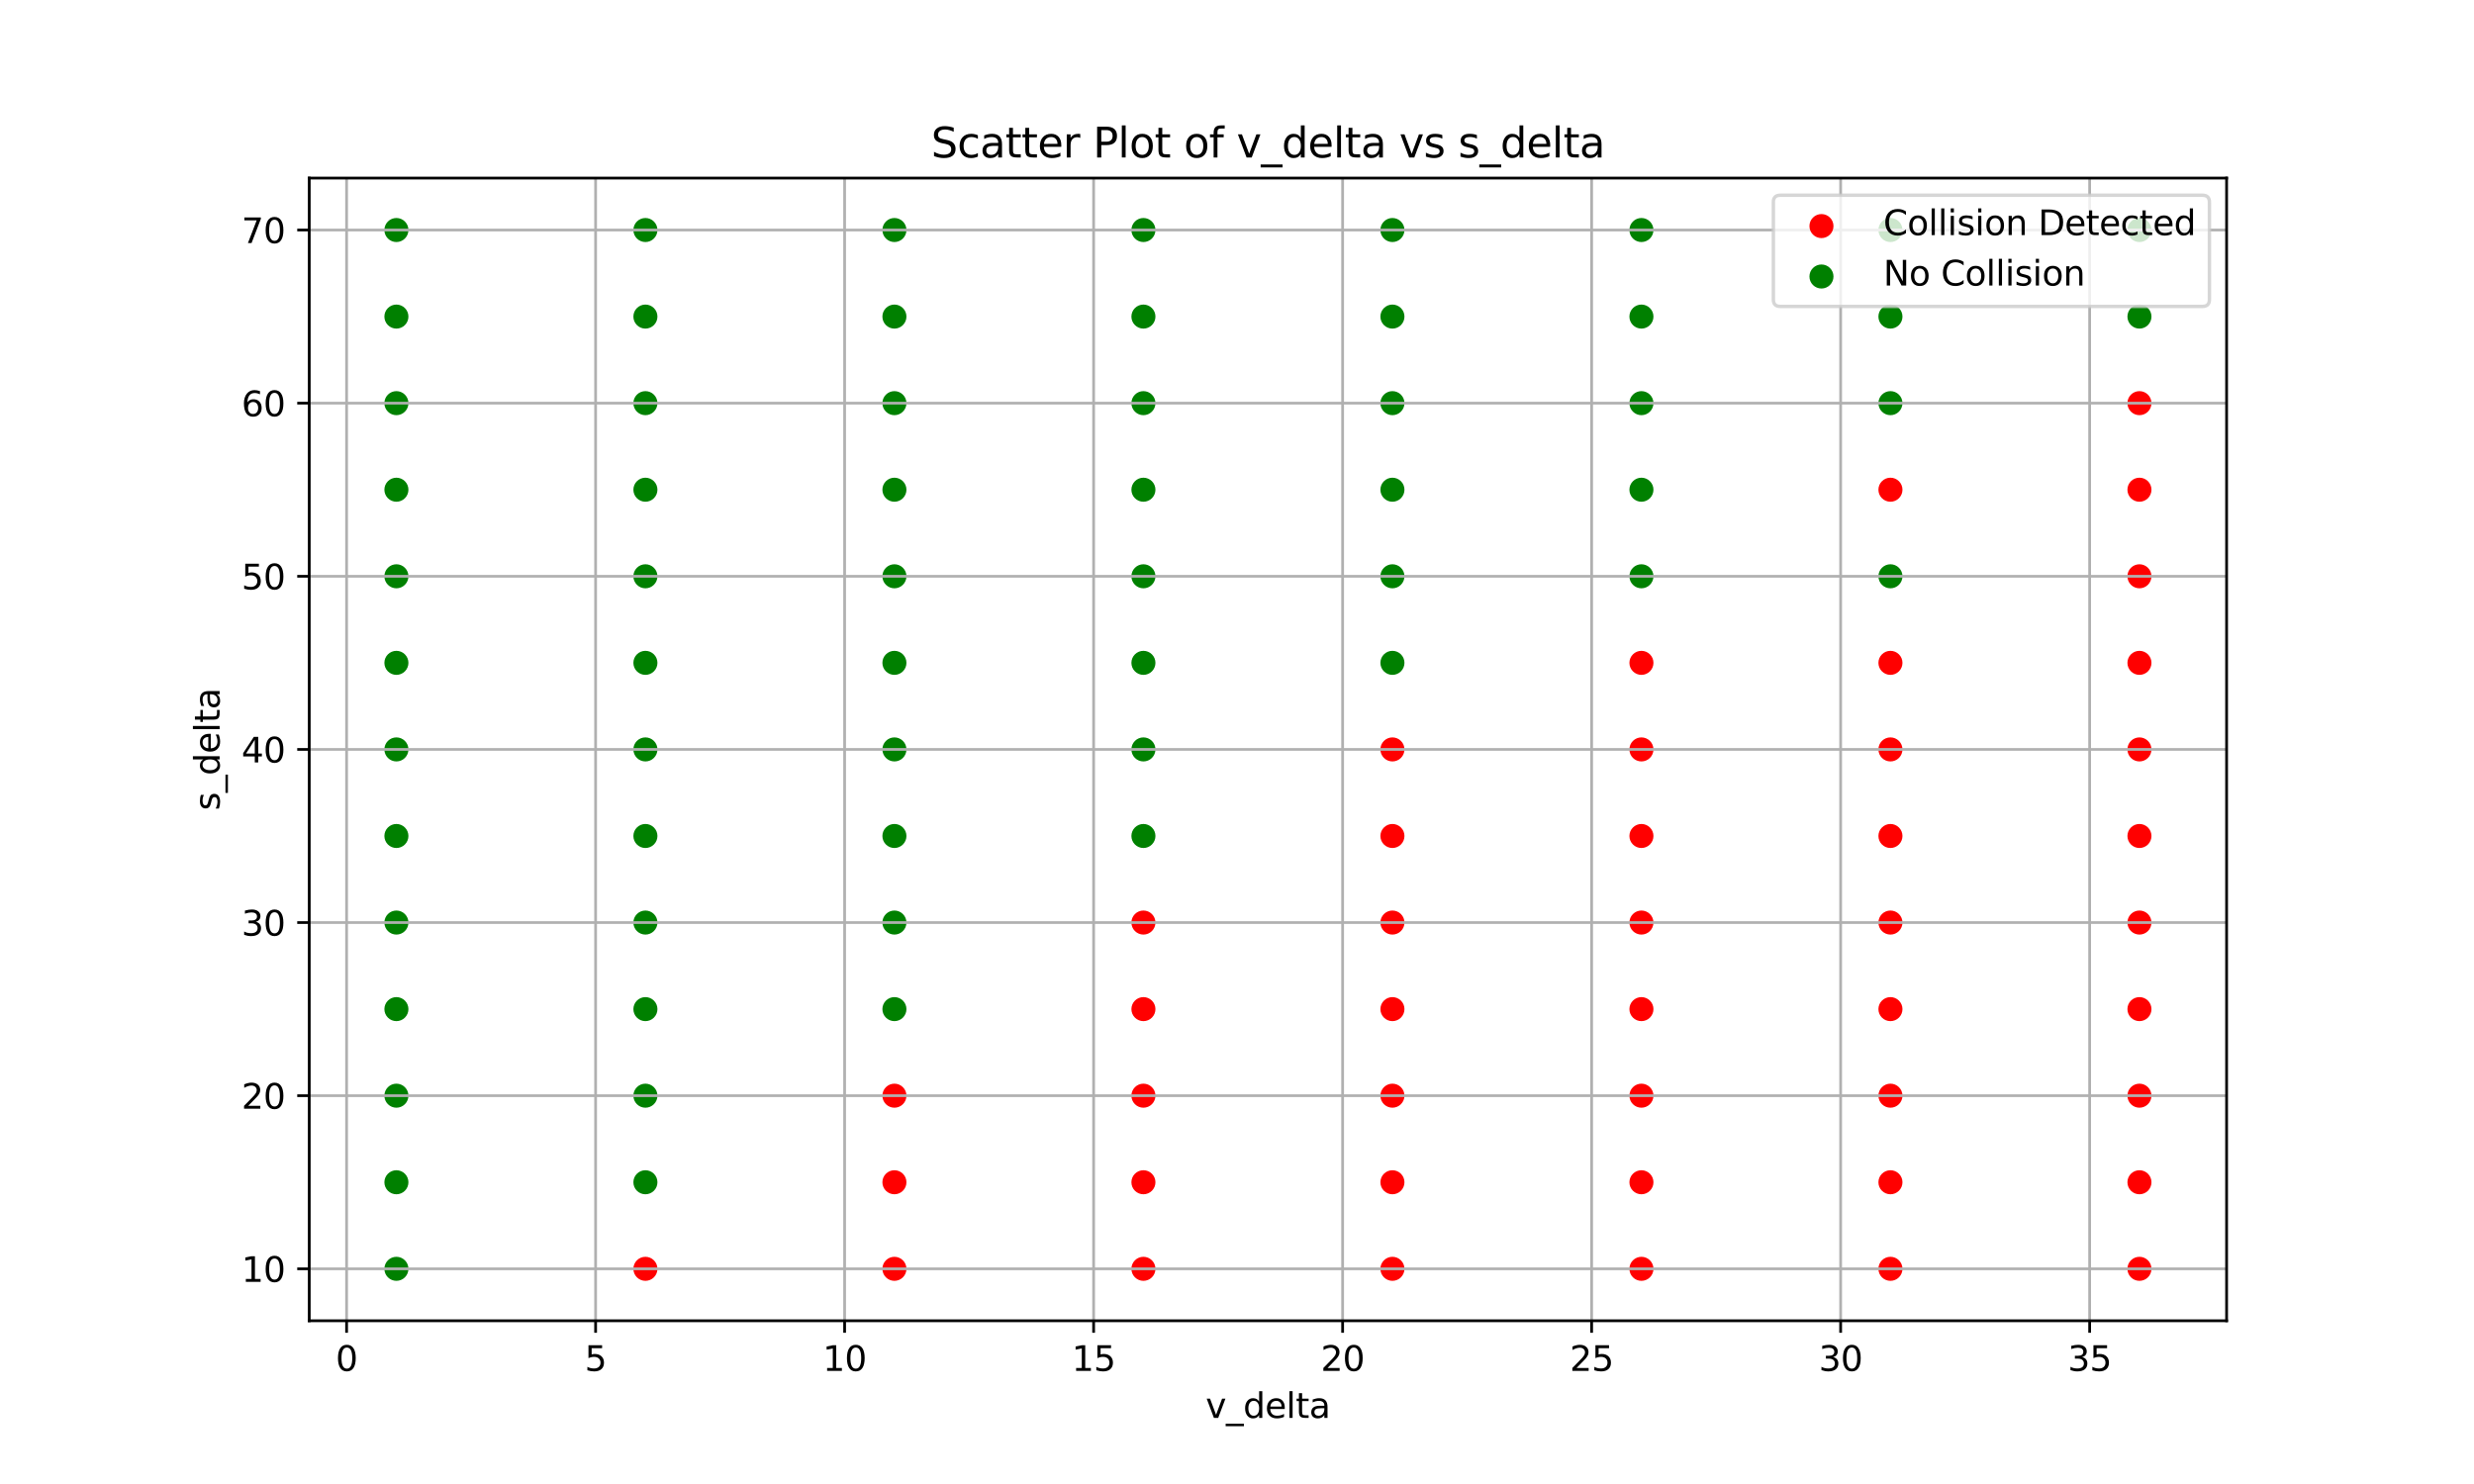 <?xml version="1.0" encoding="utf-8" standalone="no"?>
<!DOCTYPE svg PUBLIC "-//W3C//DTD SVG 1.1//EN"
  "http://www.w3.org/Graphics/SVG/1.1/DTD/svg11.dtd">
<svg xmlns:xlink="http://www.w3.org/1999/xlink" width="720pt" height="432pt" viewBox="0 0 720 432" xmlns="http://www.w3.org/2000/svg" version="1.1">
 <defs>
  <style type="text/css">*{stroke-linejoin: round; stroke-linecap: butt}</style>
 </defs>
 <g id="figure_1">
  <g id="patch_1">
   <path d="M 0 432 
L 720 432 
L 720 0 
L 0 0 
z
" style="fill: #ffffff"/>
  </g>
  <g id="axes_1">
   <g id="patch_2">
    <path d="M 90 384.48 
L 648 384.48 
L 648 51.84 
L 90 51.84 
z
" style="fill: #ffffff"/>
   </g>
   <g id="PathCollection_1">
    <defs>
     <path id="m4fe816d4cd" d="M 0 3 
C 0.796 3 1.559 2.684 2.121 2.121 
C 2.684 1.559 3 0.796 3 0 
C 3 -0.796 2.684 -1.559 2.121 -2.121 
C 1.559 -2.684 0.796 -3 0 -3 
C -0.796 -3 -1.559 -2.684 -2.121 -2.121 
C -2.684 -1.559 -3 -0.796 -3 0 
C -3 0.796 -2.684 1.559 -2.121 2.121 
C -1.559 2.684 -0.796 3 0 3 
z
" style="stroke: #ff0000"/>
    </defs>
    <g clip-path="url(#pb545abaecf)">
     <use xlink:href="#m4fe816d4cd" x="260.299" y="344.16" style="fill: #ff0000; stroke: #ff0000"/>
     <use xlink:href="#m4fe816d4cd" x="332.766" y="344.16" style="fill: #ff0000; stroke: #ff0000"/>
     <use xlink:href="#m4fe816d4cd" x="405.234" y="344.16" style="fill: #ff0000; stroke: #ff0000"/>
     <use xlink:href="#m4fe816d4cd" x="477.701" y="344.16" style="fill: #ff0000; stroke: #ff0000"/>
     <use xlink:href="#m4fe816d4cd" x="550.169" y="344.16" style="fill: #ff0000; stroke: #ff0000"/>
     <use xlink:href="#m4fe816d4cd" x="622.636" y="344.16" style="fill: #ff0000; stroke: #ff0000"/>
     <use xlink:href="#m4fe816d4cd" x="260.299" y="318.96" style="fill: #ff0000; stroke: #ff0000"/>
     <use xlink:href="#m4fe816d4cd" x="332.766" y="318.96" style="fill: #ff0000; stroke: #ff0000"/>
     <use xlink:href="#m4fe816d4cd" x="405.234" y="318.96" style="fill: #ff0000; stroke: #ff0000"/>
     <use xlink:href="#m4fe816d4cd" x="477.701" y="318.96" style="fill: #ff0000; stroke: #ff0000"/>
     <use xlink:href="#m4fe816d4cd" x="550.169" y="318.96" style="fill: #ff0000; stroke: #ff0000"/>
     <use xlink:href="#m4fe816d4cd" x="622.636" y="318.96" style="fill: #ff0000; stroke: #ff0000"/>
     <use xlink:href="#m4fe816d4cd" x="332.766" y="293.76" style="fill: #ff0000; stroke: #ff0000"/>
     <use xlink:href="#m4fe816d4cd" x="405.234" y="293.76" style="fill: #ff0000; stroke: #ff0000"/>
     <use xlink:href="#m4fe816d4cd" x="187.831" y="369.36" style="fill: #ff0000; stroke: #ff0000"/>
     <use xlink:href="#m4fe816d4cd" x="477.701" y="293.76" style="fill: #ff0000; stroke: #ff0000"/>
     <use xlink:href="#m4fe816d4cd" x="550.169" y="293.76" style="fill: #ff0000; stroke: #ff0000"/>
     <use xlink:href="#m4fe816d4cd" x="622.636" y="293.76" style="fill: #ff0000; stroke: #ff0000"/>
     <use xlink:href="#m4fe816d4cd" x="332.766" y="268.56" style="fill: #ff0000; stroke: #ff0000"/>
     <use xlink:href="#m4fe816d4cd" x="405.234" y="268.56" style="fill: #ff0000; stroke: #ff0000"/>
     <use xlink:href="#m4fe816d4cd" x="477.701" y="268.56" style="fill: #ff0000; stroke: #ff0000"/>
     <use xlink:href="#m4fe816d4cd" x="550.169" y="268.56" style="fill: #ff0000; stroke: #ff0000"/>
     <use xlink:href="#m4fe816d4cd" x="260.299" y="369.36" style="fill: #ff0000; stroke: #ff0000"/>
     <use xlink:href="#m4fe816d4cd" x="622.636" y="268.56" style="fill: #ff0000; stroke: #ff0000"/>
     <use xlink:href="#m4fe816d4cd" x="405.234" y="243.36" style="fill: #ff0000; stroke: #ff0000"/>
     <use xlink:href="#m4fe816d4cd" x="477.701" y="243.36" style="fill: #ff0000; stroke: #ff0000"/>
     <use xlink:href="#m4fe816d4cd" x="550.169" y="243.36" style="fill: #ff0000; stroke: #ff0000"/>
     <use xlink:href="#m4fe816d4cd" x="622.636" y="243.36" style="fill: #ff0000; stroke: #ff0000"/>
     <use xlink:href="#m4fe816d4cd" x="332.766" y="369.36" style="fill: #ff0000; stroke: #ff0000"/>
     <use xlink:href="#m4fe816d4cd" x="405.234" y="218.16" style="fill: #ff0000; stroke: #ff0000"/>
     <use xlink:href="#m4fe816d4cd" x="477.701" y="218.16" style="fill: #ff0000; stroke: #ff0000"/>
     <use xlink:href="#m4fe816d4cd" x="550.169" y="218.16" style="fill: #ff0000; stroke: #ff0000"/>
     <use xlink:href="#m4fe816d4cd" x="622.636" y="218.16" style="fill: #ff0000; stroke: #ff0000"/>
     <use xlink:href="#m4fe816d4cd" x="405.234" y="369.36" style="fill: #ff0000; stroke: #ff0000"/>
     <use xlink:href="#m4fe816d4cd" x="477.701" y="192.96" style="fill: #ff0000; stroke: #ff0000"/>
     <use xlink:href="#m4fe816d4cd" x="550.169" y="192.96" style="fill: #ff0000; stroke: #ff0000"/>
     <use xlink:href="#m4fe816d4cd" x="622.636" y="192.96" style="fill: #ff0000; stroke: #ff0000"/>
     <use xlink:href="#m4fe816d4cd" x="477.701" y="369.36" style="fill: #ff0000; stroke: #ff0000"/>
     <use xlink:href="#m4fe816d4cd" x="622.636" y="167.76" style="fill: #ff0000; stroke: #ff0000"/>
     <use xlink:href="#m4fe816d4cd" x="550.169" y="142.56" style="fill: #ff0000; stroke: #ff0000"/>
     <use xlink:href="#m4fe816d4cd" x="550.169" y="369.36" style="fill: #ff0000; stroke: #ff0000"/>
     <use xlink:href="#m4fe816d4cd" x="622.636" y="142.56" style="fill: #ff0000; stroke: #ff0000"/>
     <use xlink:href="#m4fe816d4cd" x="622.636" y="117.36" style="fill: #ff0000; stroke: #ff0000"/>
     <use xlink:href="#m4fe816d4cd" x="622.636" y="369.36" style="fill: #ff0000; stroke: #ff0000"/>
    </g>
   </g>
   <g id="PathCollection_2">
    <defs>
     <path id="m0e839f78a7" d="M 0 3 
C 0.796 3 1.559 2.684 2.121 2.121 
C 2.684 1.559 3 0.796 3 0 
C 3 -0.796 2.684 -1.559 2.121 -2.121 
C 1.559 -2.684 0.796 -3 0 -3 
C -0.796 -3 -1.559 -2.684 -2.121 -2.121 
C -2.684 -1.559 -3 -0.796 -3 0 
C -3 0.796 -2.684 1.559 -2.121 2.121 
C -1.559 2.684 -0.796 3 0 3 
z
" style="stroke: #008000"/>
    </defs>
    <g clip-path="url(#pb545abaecf)">
     <use xlink:href="#m0e839f78a7" x="332.766" y="66.96" style="fill: #008000; stroke: #008000"/>
     <use xlink:href="#m0e839f78a7" x="405.234" y="66.96" style="fill: #008000; stroke: #008000"/>
     <use xlink:href="#m0e839f78a7" x="477.701" y="66.96" style="fill: #008000; stroke: #008000"/>
     <use xlink:href="#m0e839f78a7" x="550.169" y="66.96" style="fill: #008000; stroke: #008000"/>
     <use xlink:href="#m0e839f78a7" x="622.636" y="66.96" style="fill: #008000; stroke: #008000"/>
     <use xlink:href="#m0e839f78a7" x="187.831" y="344.16" style="fill: #008000; stroke: #008000"/>
     <use xlink:href="#m0e839f78a7" x="115.364" y="318.96" style="fill: #008000; stroke: #008000"/>
     <use xlink:href="#m0e839f78a7" x="187.831" y="318.96" style="fill: #008000; stroke: #008000"/>
     <use xlink:href="#m0e839f78a7" x="115.364" y="369.36" style="fill: #008000; stroke: #008000"/>
     <use xlink:href="#m0e839f78a7" x="115.364" y="293.76" style="fill: #008000; stroke: #008000"/>
     <use xlink:href="#m0e839f78a7" x="187.831" y="293.76" style="fill: #008000; stroke: #008000"/>
     <use xlink:href="#m0e839f78a7" x="260.299" y="293.76" style="fill: #008000; stroke: #008000"/>
     <use xlink:href="#m0e839f78a7" x="115.364" y="268.56" style="fill: #008000; stroke: #008000"/>
     <use xlink:href="#m0e839f78a7" x="187.831" y="268.56" style="fill: #008000; stroke: #008000"/>
     <use xlink:href="#m0e839f78a7" x="260.299" y="268.56" style="fill: #008000; stroke: #008000"/>
     <use xlink:href="#m0e839f78a7" x="115.364" y="243.36" style="fill: #008000; stroke: #008000"/>
     <use xlink:href="#m0e839f78a7" x="187.831" y="243.36" style="fill: #008000; stroke: #008000"/>
     <use xlink:href="#m0e839f78a7" x="260.299" y="243.36" style="fill: #008000; stroke: #008000"/>
     <use xlink:href="#m0e839f78a7" x="332.766" y="243.36" style="fill: #008000; stroke: #008000"/>
     <use xlink:href="#m0e839f78a7" x="115.364" y="218.16" style="fill: #008000; stroke: #008000"/>
     <use xlink:href="#m0e839f78a7" x="187.831" y="218.16" style="fill: #008000; stroke: #008000"/>
     <use xlink:href="#m0e839f78a7" x="260.299" y="218.16" style="fill: #008000; stroke: #008000"/>
     <use xlink:href="#m0e839f78a7" x="332.766" y="218.16" style="fill: #008000; stroke: #008000"/>
     <use xlink:href="#m0e839f78a7" x="115.364" y="192.96" style="fill: #008000; stroke: #008000"/>
     <use xlink:href="#m0e839f78a7" x="187.831" y="192.96" style="fill: #008000; stroke: #008000"/>
     <use xlink:href="#m0e839f78a7" x="260.299" y="192.96" style="fill: #008000; stroke: #008000"/>
     <use xlink:href="#m0e839f78a7" x="332.766" y="192.96" style="fill: #008000; stroke: #008000"/>
     <use xlink:href="#m0e839f78a7" x="405.234" y="192.96" style="fill: #008000; stroke: #008000"/>
     <use xlink:href="#m0e839f78a7" x="115.364" y="167.76" style="fill: #008000; stroke: #008000"/>
     <use xlink:href="#m0e839f78a7" x="187.831" y="167.76" style="fill: #008000; stroke: #008000"/>
     <use xlink:href="#m0e839f78a7" x="260.299" y="167.76" style="fill: #008000; stroke: #008000"/>
     <use xlink:href="#m0e839f78a7" x="332.766" y="167.76" style="fill: #008000; stroke: #008000"/>
     <use xlink:href="#m0e839f78a7" x="405.234" y="167.76" style="fill: #008000; stroke: #008000"/>
     <use xlink:href="#m0e839f78a7" x="477.701" y="167.76" style="fill: #008000; stroke: #008000"/>
     <use xlink:href="#m0e839f78a7" x="550.169" y="167.76" style="fill: #008000; stroke: #008000"/>
     <use xlink:href="#m0e839f78a7" x="115.364" y="142.56" style="fill: #008000; stroke: #008000"/>
     <use xlink:href="#m0e839f78a7" x="187.831" y="142.56" style="fill: #008000; stroke: #008000"/>
     <use xlink:href="#m0e839f78a7" x="260.299" y="142.56" style="fill: #008000; stroke: #008000"/>
     <use xlink:href="#m0e839f78a7" x="332.766" y="142.56" style="fill: #008000; stroke: #008000"/>
     <use xlink:href="#m0e839f78a7" x="405.234" y="142.56" style="fill: #008000; stroke: #008000"/>
     <use xlink:href="#m0e839f78a7" x="477.701" y="142.56" style="fill: #008000; stroke: #008000"/>
     <use xlink:href="#m0e839f78a7" x="115.364" y="117.36" style="fill: #008000; stroke: #008000"/>
     <use xlink:href="#m0e839f78a7" x="187.831" y="117.36" style="fill: #008000; stroke: #008000"/>
     <use xlink:href="#m0e839f78a7" x="260.299" y="117.36" style="fill: #008000; stroke: #008000"/>
     <use xlink:href="#m0e839f78a7" x="332.766" y="117.36" style="fill: #008000; stroke: #008000"/>
     <use xlink:href="#m0e839f78a7" x="405.234" y="117.36" style="fill: #008000; stroke: #008000"/>
     <use xlink:href="#m0e839f78a7" x="477.701" y="117.36" style="fill: #008000; stroke: #008000"/>
     <use xlink:href="#m0e839f78a7" x="550.169" y="117.36" style="fill: #008000; stroke: #008000"/>
     <use xlink:href="#m0e839f78a7" x="115.364" y="92.16" style="fill: #008000; stroke: #008000"/>
     <use xlink:href="#m0e839f78a7" x="187.831" y="92.16" style="fill: #008000; stroke: #008000"/>
     <use xlink:href="#m0e839f78a7" x="260.299" y="92.16" style="fill: #008000; stroke: #008000"/>
     <use xlink:href="#m0e839f78a7" x="332.766" y="92.16" style="fill: #008000; stroke: #008000"/>
     <use xlink:href="#m0e839f78a7" x="405.234" y="92.16" style="fill: #008000; stroke: #008000"/>
     <use xlink:href="#m0e839f78a7" x="477.701" y="92.16" style="fill: #008000; stroke: #008000"/>
     <use xlink:href="#m0e839f78a7" x="550.169" y="92.16" style="fill: #008000; stroke: #008000"/>
     <use xlink:href="#m0e839f78a7" x="622.636" y="92.16" style="fill: #008000; stroke: #008000"/>
     <use xlink:href="#m0e839f78a7" x="115.364" y="66.96" style="fill: #008000; stroke: #008000"/>
     <use xlink:href="#m0e839f78a7" x="187.831" y="66.96" style="fill: #008000; stroke: #008000"/>
     <use xlink:href="#m0e839f78a7" x="260.299" y="66.96" style="fill: #008000; stroke: #008000"/>
     <use xlink:href="#m0e839f78a7" x="115.364" y="344.16" style="fill: #008000; stroke: #008000"/>
    </g>
   </g>
   <g id="matplotlib.axis_1">
    <g id="xtick_1">
     <g id="line2d_1">
      <path d="M 100.87 384.48 
L 100.87 51.84 
" clip-path="url(#pb545abaecf)" style="fill: none; stroke: #b0b0b0; stroke-width: 0.8; stroke-linecap: square"/>
     </g>
     <g id="line2d_2">
      <defs>
       <path id="mda384d31f8" d="M 0 0 
L 0 3.5 
" style="stroke: #000000; stroke-width: 0.8"/>
      </defs>
      <g>
       <use xlink:href="#mda384d31f8" x="100.87" y="384.48" style="stroke: #000000; stroke-width: 0.8"/>
      </g>
     </g>
     <g id="text_1">
      <!-- 0 -->
      <g transform="translate(97.689 399.078) scale(0.1 -0.1)">
       <defs>
        <path id="DejaVuSans-30" d="M 2034 4250 
Q 1547 4250 1301 3770 
Q 1056 3291 1056 2328 
Q 1056 1369 1301 889 
Q 1547 409 2034 409 
Q 2525 409 2770 889 
Q 3016 1369 3016 2328 
Q 3016 3291 2770 3770 
Q 2525 4250 2034 4250 
z
M 2034 4750 
Q 2819 4750 3233 4129 
Q 3647 3509 3647 2328 
Q 3647 1150 3233 529 
Q 2819 -91 2034 -91 
Q 1250 -91 836 529 
Q 422 1150 422 2328 
Q 422 3509 836 4129 
Q 1250 4750 2034 4750 
z
" transform="scale(0.016)"/>
       </defs>
       <use xlink:href="#DejaVuSans-30"/>
      </g>
     </g>
    </g>
    <g id="xtick_2">
     <g id="line2d_3">
      <path d="M 173.338 384.48 
L 173.338 51.84 
" clip-path="url(#pb545abaecf)" style="fill: none; stroke: #b0b0b0; stroke-width: 0.8; stroke-linecap: square"/>
     </g>
     <g id="line2d_4">
      <g>
       <use xlink:href="#mda384d31f8" x="173.338" y="384.48" style="stroke: #000000; stroke-width: 0.8"/>
      </g>
     </g>
     <g id="text_2">
      <!-- 5 -->
      <g transform="translate(170.156 399.078) scale(0.1 -0.1)">
       <defs>
        <path id="DejaVuSans-35" d="M 691 4666 
L 3169 4666 
L 3169 4134 
L 1269 4134 
L 1269 2991 
Q 1406 3038 1543 3061 
Q 1681 3084 1819 3084 
Q 2600 3084 3056 2656 
Q 3513 2228 3513 1497 
Q 3513 744 3044 326 
Q 2575 -91 1722 -91 
Q 1428 -91 1123 -41 
Q 819 9 494 109 
L 494 744 
Q 775 591 1075 516 
Q 1375 441 1709 441 
Q 2250 441 2565 725 
Q 2881 1009 2881 1497 
Q 2881 1984 2565 2268 
Q 2250 2553 1709 2553 
Q 1456 2553 1204 2497 
Q 953 2441 691 2322 
L 691 4666 
z
" transform="scale(0.016)"/>
       </defs>
       <use xlink:href="#DejaVuSans-35"/>
      </g>
     </g>
    </g>
    <g id="xtick_3">
     <g id="line2d_5">
      <path d="M 245.805 384.48 
L 245.805 51.84 
" clip-path="url(#pb545abaecf)" style="fill: none; stroke: #b0b0b0; stroke-width: 0.8; stroke-linecap: square"/>
     </g>
     <g id="line2d_6">
      <g>
       <use xlink:href="#mda384d31f8" x="245.805" y="384.48" style="stroke: #000000; stroke-width: 0.8"/>
      </g>
     </g>
     <g id="text_3">
      <!-- 10 -->
      <g transform="translate(239.443 399.078) scale(0.1 -0.1)">
       <defs>
        <path id="DejaVuSans-31" d="M 794 531 
L 1825 531 
L 1825 4091 
L 703 3866 
L 703 4441 
L 1819 4666 
L 2450 4666 
L 2450 531 
L 3481 531 
L 3481 0 
L 794 0 
L 794 531 
z
" transform="scale(0.016)"/>
       </defs>
       <use xlink:href="#DejaVuSans-31"/>
       <use xlink:href="#DejaVuSans-30" x="63.623"/>
      </g>
     </g>
    </g>
    <g id="xtick_4">
     <g id="line2d_7">
      <path d="M 318.273 384.48 
L 318.273 51.84 
" clip-path="url(#pb545abaecf)" style="fill: none; stroke: #b0b0b0; stroke-width: 0.8; stroke-linecap: square"/>
     </g>
     <g id="line2d_8">
      <g>
       <use xlink:href="#mda384d31f8" x="318.273" y="384.48" style="stroke: #000000; stroke-width: 0.8"/>
      </g>
     </g>
     <g id="text_4">
      <!-- 15 -->
      <g transform="translate(311.91 399.078) scale(0.1 -0.1)">
       <use xlink:href="#DejaVuSans-31"/>
       <use xlink:href="#DejaVuSans-35" x="63.623"/>
      </g>
     </g>
    </g>
    <g id="xtick_5">
     <g id="line2d_9">
      <path d="M 390.74 384.48 
L 390.74 51.84 
" clip-path="url(#pb545abaecf)" style="fill: none; stroke: #b0b0b0; stroke-width: 0.8; stroke-linecap: square"/>
     </g>
     <g id="line2d_10">
      <g>
       <use xlink:href="#mda384d31f8" x="390.74" y="384.48" style="stroke: #000000; stroke-width: 0.8"/>
      </g>
     </g>
     <g id="text_5">
      <!-- 20 -->
      <g transform="translate(384.378 399.078) scale(0.1 -0.1)">
       <defs>
        <path id="DejaVuSans-32" d="M 1228 531 
L 3431 531 
L 3431 0 
L 469 0 
L 469 531 
Q 828 903 1448 1529 
Q 2069 2156 2228 2338 
Q 2531 2678 2651 2914 
Q 2772 3150 2772 3378 
Q 2772 3750 2511 3984 
Q 2250 4219 1831 4219 
Q 1534 4219 1204 4116 
Q 875 4013 500 3803 
L 500 4441 
Q 881 4594 1212 4672 
Q 1544 4750 1819 4750 
Q 2544 4750 2975 4387 
Q 3406 4025 3406 3419 
Q 3406 3131 3298 2873 
Q 3191 2616 2906 2266 
Q 2828 2175 2409 1742 
Q 1991 1309 1228 531 
z
" transform="scale(0.016)"/>
       </defs>
       <use xlink:href="#DejaVuSans-32"/>
       <use xlink:href="#DejaVuSans-30" x="63.623"/>
      </g>
     </g>
    </g>
    <g id="xtick_6">
     <g id="line2d_11">
      <path d="M 463.208 384.48 
L 463.208 51.84 
" clip-path="url(#pb545abaecf)" style="fill: none; stroke: #b0b0b0; stroke-width: 0.8; stroke-linecap: square"/>
     </g>
     <g id="line2d_12">
      <g>
       <use xlink:href="#mda384d31f8" x="463.208" y="384.48" style="stroke: #000000; stroke-width: 0.8"/>
      </g>
     </g>
     <g id="text_6">
      <!-- 25 -->
      <g transform="translate(456.845 399.078) scale(0.1 -0.1)">
       <use xlink:href="#DejaVuSans-32"/>
       <use xlink:href="#DejaVuSans-35" x="63.623"/>
      </g>
     </g>
    </g>
    <g id="xtick_7">
     <g id="line2d_13">
      <path d="M 535.675 384.48 
L 535.675 51.84 
" clip-path="url(#pb545abaecf)" style="fill: none; stroke: #b0b0b0; stroke-width: 0.8; stroke-linecap: square"/>
     </g>
     <g id="line2d_14">
      <g>
       <use xlink:href="#mda384d31f8" x="535.675" y="384.48" style="stroke: #000000; stroke-width: 0.8"/>
      </g>
     </g>
     <g id="text_7">
      <!-- 30 -->
      <g transform="translate(529.313 399.078) scale(0.1 -0.1)">
       <defs>
        <path id="DejaVuSans-33" d="M 2597 2516 
Q 3050 2419 3304 2112 
Q 3559 1806 3559 1356 
Q 3559 666 3084 287 
Q 2609 -91 1734 -91 
Q 1441 -91 1130 -33 
Q 819 25 488 141 
L 488 750 
Q 750 597 1062 519 
Q 1375 441 1716 441 
Q 2309 441 2620 675 
Q 2931 909 2931 1356 
Q 2931 1769 2642 2001 
Q 2353 2234 1838 2234 
L 1294 2234 
L 1294 2753 
L 1863 2753 
Q 2328 2753 2575 2939 
Q 2822 3125 2822 3475 
Q 2822 3834 2567 4026 
Q 2313 4219 1838 4219 
Q 1578 4219 1281 4162 
Q 984 4106 628 3988 
L 628 4550 
Q 988 4650 1302 4700 
Q 1616 4750 1894 4750 
Q 2613 4750 3031 4423 
Q 3450 4097 3450 3541 
Q 3450 3153 3228 2886 
Q 3006 2619 2597 2516 
z
" transform="scale(0.016)"/>
       </defs>
       <use xlink:href="#DejaVuSans-33"/>
       <use xlink:href="#DejaVuSans-30" x="63.623"/>
      </g>
     </g>
    </g>
    <g id="xtick_8">
     <g id="line2d_15">
      <path d="M 608.143 384.48 
L 608.143 51.84 
" clip-path="url(#pb545abaecf)" style="fill: none; stroke: #b0b0b0; stroke-width: 0.8; stroke-linecap: square"/>
     </g>
     <g id="line2d_16">
      <g>
       <use xlink:href="#mda384d31f8" x="608.143" y="384.48" style="stroke: #000000; stroke-width: 0.8"/>
      </g>
     </g>
     <g id="text_8">
      <!-- 35 -->
      <g transform="translate(601.78 399.078) scale(0.1 -0.1)">
       <use xlink:href="#DejaVuSans-33"/>
       <use xlink:href="#DejaVuSans-35" x="63.623"/>
      </g>
     </g>
    </g>
    <g id="text_9">
     <!-- v_delta -->
     <g transform="translate(350.877 412.757) scale(0.1 -0.1)">
      <defs>
       <path id="DejaVuSans-76" d="M 191 3500 
L 800 3500 
L 1894 563 
L 2988 3500 
L 3597 3500 
L 2284 0 
L 1503 0 
L 191 3500 
z
" transform="scale(0.016)"/>
       <path id="DejaVuSans-5f" d="M 3263 -1063 
L 3263 -1509 
L -63 -1509 
L -63 -1063 
L 3263 -1063 
z
" transform="scale(0.016)"/>
       <path id="DejaVuSans-64" d="M 2906 2969 
L 2906 4863 
L 3481 4863 
L 3481 0 
L 2906 0 
L 2906 525 
Q 2725 213 2448 61 
Q 2172 -91 1784 -91 
Q 1150 -91 751 415 
Q 353 922 353 1747 
Q 353 2572 751 3078 
Q 1150 3584 1784 3584 
Q 2172 3584 2448 3432 
Q 2725 3281 2906 2969 
z
M 947 1747 
Q 947 1113 1208 752 
Q 1469 391 1925 391 
Q 2381 391 2643 752 
Q 2906 1113 2906 1747 
Q 2906 2381 2643 2742 
Q 2381 3103 1925 3103 
Q 1469 3103 1208 2742 
Q 947 2381 947 1747 
z
" transform="scale(0.016)"/>
       <path id="DejaVuSans-65" d="M 3597 1894 
L 3597 1613 
L 953 1613 
Q 991 1019 1311 708 
Q 1631 397 2203 397 
Q 2534 397 2845 478 
Q 3156 559 3463 722 
L 3463 178 
Q 3153 47 2828 -22 
Q 2503 -91 2169 -91 
Q 1331 -91 842 396 
Q 353 884 353 1716 
Q 353 2575 817 3079 
Q 1281 3584 2069 3584 
Q 2775 3584 3186 3129 
Q 3597 2675 3597 1894 
z
M 3022 2063 
Q 3016 2534 2758 2815 
Q 2500 3097 2075 3097 
Q 1594 3097 1305 2825 
Q 1016 2553 972 2059 
L 3022 2063 
z
" transform="scale(0.016)"/>
       <path id="DejaVuSans-6c" d="M 603 4863 
L 1178 4863 
L 1178 0 
L 603 0 
L 603 4863 
z
" transform="scale(0.016)"/>
       <path id="DejaVuSans-74" d="M 1172 4494 
L 1172 3500 
L 2356 3500 
L 2356 3053 
L 1172 3053 
L 1172 1153 
Q 1172 725 1289 603 
Q 1406 481 1766 481 
L 2356 481 
L 2356 0 
L 1766 0 
Q 1100 0 847 248 
Q 594 497 594 1153 
L 594 3053 
L 172 3053 
L 172 3500 
L 594 3500 
L 594 4494 
L 1172 4494 
z
" transform="scale(0.016)"/>
       <path id="DejaVuSans-61" d="M 2194 1759 
Q 1497 1759 1228 1600 
Q 959 1441 959 1056 
Q 959 750 1161 570 
Q 1363 391 1709 391 
Q 2188 391 2477 730 
Q 2766 1069 2766 1631 
L 2766 1759 
L 2194 1759 
z
M 3341 1997 
L 3341 0 
L 2766 0 
L 2766 531 
Q 2569 213 2275 61 
Q 1981 -91 1556 -91 
Q 1019 -91 701 211 
Q 384 513 384 1019 
Q 384 1609 779 1909 
Q 1175 2209 1959 2209 
L 2766 2209 
L 2766 2266 
Q 2766 2663 2505 2880 
Q 2244 3097 1772 3097 
Q 1472 3097 1187 3025 
Q 903 2953 641 2809 
L 641 3341 
Q 956 3463 1253 3523 
Q 1550 3584 1831 3584 
Q 2591 3584 2966 3190 
Q 3341 2797 3341 1997 
z
" transform="scale(0.016)"/>
      </defs>
      <use xlink:href="#DejaVuSans-76"/>
      <use xlink:href="#DejaVuSans-5f" x="59.18"/>
      <use xlink:href="#DejaVuSans-64" x="109.18"/>
      <use xlink:href="#DejaVuSans-65" x="172.656"/>
      <use xlink:href="#DejaVuSans-6c" x="234.18"/>
      <use xlink:href="#DejaVuSans-74" x="261.963"/>
      <use xlink:href="#DejaVuSans-61" x="301.172"/>
     </g>
    </g>
   </g>
   <g id="matplotlib.axis_2">
    <g id="ytick_1">
     <g id="line2d_17">
      <path d="M 90 369.36 
L 648 369.36 
" clip-path="url(#pb545abaecf)" style="fill: none; stroke: #b0b0b0; stroke-width: 0.8; stroke-linecap: square"/>
     </g>
     <g id="line2d_18">
      <defs>
       <path id="m270486e33d" d="M 0 0 
L -3.5 0 
" style="stroke: #000000; stroke-width: 0.8"/>
      </defs>
      <g>
       <use xlink:href="#m270486e33d" x="90" y="369.36" style="stroke: #000000; stroke-width: 0.8"/>
      </g>
     </g>
     <g id="text_10">
      <!-- 10 -->
      <g transform="translate(70.275 373.159) scale(0.1 -0.1)">
       <use xlink:href="#DejaVuSans-31"/>
       <use xlink:href="#DejaVuSans-30" x="63.623"/>
      </g>
     </g>
    </g>
    <g id="ytick_2">
     <g id="line2d_19">
      <path d="M 90 318.96 
L 648 318.96 
" clip-path="url(#pb545abaecf)" style="fill: none; stroke: #b0b0b0; stroke-width: 0.8; stroke-linecap: square"/>
     </g>
     <g id="line2d_20">
      <g>
       <use xlink:href="#m270486e33d" x="90" y="318.96" style="stroke: #000000; stroke-width: 0.8"/>
      </g>
     </g>
     <g id="text_11">
      <!-- 20 -->
      <g transform="translate(70.275 322.759) scale(0.1 -0.1)">
       <use xlink:href="#DejaVuSans-32"/>
       <use xlink:href="#DejaVuSans-30" x="63.623"/>
      </g>
     </g>
    </g>
    <g id="ytick_3">
     <g id="line2d_21">
      <path d="M 90 268.56 
L 648 268.56 
" clip-path="url(#pb545abaecf)" style="fill: none; stroke: #b0b0b0; stroke-width: 0.8; stroke-linecap: square"/>
     </g>
     <g id="line2d_22">
      <g>
       <use xlink:href="#m270486e33d" x="90" y="268.56" style="stroke: #000000; stroke-width: 0.8"/>
      </g>
     </g>
     <g id="text_12">
      <!-- 30 -->
      <g transform="translate(70.275 272.359) scale(0.1 -0.1)">
       <use xlink:href="#DejaVuSans-33"/>
       <use xlink:href="#DejaVuSans-30" x="63.623"/>
      </g>
     </g>
    </g>
    <g id="ytick_4">
     <g id="line2d_23">
      <path d="M 90 218.16 
L 648 218.16 
" clip-path="url(#pb545abaecf)" style="fill: none; stroke: #b0b0b0; stroke-width: 0.8; stroke-linecap: square"/>
     </g>
     <g id="line2d_24">
      <g>
       <use xlink:href="#m270486e33d" x="90" y="218.16" style="stroke: #000000; stroke-width: 0.8"/>
      </g>
     </g>
     <g id="text_13">
      <!-- 40 -->
      <g transform="translate(70.275 221.959) scale(0.1 -0.1)">
       <defs>
        <path id="DejaVuSans-34" d="M 2419 4116 
L 825 1625 
L 2419 1625 
L 2419 4116 
z
M 2253 4666 
L 3047 4666 
L 3047 1625 
L 3713 1625 
L 3713 1100 
L 3047 1100 
L 3047 0 
L 2419 0 
L 2419 1100 
L 313 1100 
L 313 1709 
L 2253 4666 
z
" transform="scale(0.016)"/>
       </defs>
       <use xlink:href="#DejaVuSans-34"/>
       <use xlink:href="#DejaVuSans-30" x="63.623"/>
      </g>
     </g>
    </g>
    <g id="ytick_5">
     <g id="line2d_25">
      <path d="M 90 167.76 
L 648 167.76 
" clip-path="url(#pb545abaecf)" style="fill: none; stroke: #b0b0b0; stroke-width: 0.8; stroke-linecap: square"/>
     </g>
     <g id="line2d_26">
      <g>
       <use xlink:href="#m270486e33d" x="90" y="167.76" style="stroke: #000000; stroke-width: 0.8"/>
      </g>
     </g>
     <g id="text_14">
      <!-- 50 -->
      <g transform="translate(70.275 171.559) scale(0.1 -0.1)">
       <use xlink:href="#DejaVuSans-35"/>
       <use xlink:href="#DejaVuSans-30" x="63.623"/>
      </g>
     </g>
    </g>
    <g id="ytick_6">
     <g id="line2d_27">
      <path d="M 90 117.36 
L 648 117.36 
" clip-path="url(#pb545abaecf)" style="fill: none; stroke: #b0b0b0; stroke-width: 0.8; stroke-linecap: square"/>
     </g>
     <g id="line2d_28">
      <g>
       <use xlink:href="#m270486e33d" x="90" y="117.36" style="stroke: #000000; stroke-width: 0.8"/>
      </g>
     </g>
     <g id="text_15">
      <!-- 60 -->
      <g transform="translate(70.275 121.159) scale(0.1 -0.1)">
       <defs>
        <path id="DejaVuSans-36" d="M 2113 2584 
Q 1688 2584 1439 2293 
Q 1191 2003 1191 1497 
Q 1191 994 1439 701 
Q 1688 409 2113 409 
Q 2538 409 2786 701 
Q 3034 994 3034 1497 
Q 3034 2003 2786 2293 
Q 2538 2584 2113 2584 
z
M 3366 4563 
L 3366 3988 
Q 3128 4100 2886 4159 
Q 2644 4219 2406 4219 
Q 1781 4219 1451 3797 
Q 1122 3375 1075 2522 
Q 1259 2794 1537 2939 
Q 1816 3084 2150 3084 
Q 2853 3084 3261 2657 
Q 3669 2231 3669 1497 
Q 3669 778 3244 343 
Q 2819 -91 2113 -91 
Q 1303 -91 875 529 
Q 447 1150 447 2328 
Q 447 3434 972 4092 
Q 1497 4750 2381 4750 
Q 2619 4750 2861 4703 
Q 3103 4656 3366 4563 
z
" transform="scale(0.016)"/>
       </defs>
       <use xlink:href="#DejaVuSans-36"/>
       <use xlink:href="#DejaVuSans-30" x="63.623"/>
      </g>
     </g>
    </g>
    <g id="ytick_7">
     <g id="line2d_29">
      <path d="M 90 66.96 
L 648 66.96 
" clip-path="url(#pb545abaecf)" style="fill: none; stroke: #b0b0b0; stroke-width: 0.8; stroke-linecap: square"/>
     </g>
     <g id="line2d_30">
      <g>
       <use xlink:href="#m270486e33d" x="90" y="66.96" style="stroke: #000000; stroke-width: 0.8"/>
      </g>
     </g>
     <g id="text_16">
      <!-- 70 -->
      <g transform="translate(70.275 70.759) scale(0.1 -0.1)">
       <defs>
        <path id="DejaVuSans-37" d="M 525 4666 
L 3525 4666 
L 3525 4397 
L 1831 0 
L 1172 0 
L 2766 4134 
L 525 4134 
L 525 4666 
z
" transform="scale(0.016)"/>
       </defs>
       <use xlink:href="#DejaVuSans-37"/>
       <use xlink:href="#DejaVuSans-30" x="63.623"/>
      </g>
     </g>
    </g>
    <g id="text_17">
     <!-- s_delta -->
     <g transform="translate(63.917 235.929) rotate(-90) scale(0.1 -0.1)">
      <defs>
       <path id="DejaVuSans-73" d="M 2834 3397 
L 2834 2853 
Q 2591 2978 2328 3040 
Q 2066 3103 1784 3103 
Q 1356 3103 1142 2972 
Q 928 2841 928 2578 
Q 928 2378 1081 2264 
Q 1234 2150 1697 2047 
L 1894 2003 
Q 2506 1872 2764 1633 
Q 3022 1394 3022 966 
Q 3022 478 2636 193 
Q 2250 -91 1575 -91 
Q 1294 -91 989 -36 
Q 684 19 347 128 
L 347 722 
Q 666 556 975 473 
Q 1284 391 1588 391 
Q 1994 391 2212 530 
Q 2431 669 2431 922 
Q 2431 1156 2273 1281 
Q 2116 1406 1581 1522 
L 1381 1569 
Q 847 1681 609 1914 
Q 372 2147 372 2553 
Q 372 3047 722 3315 
Q 1072 3584 1716 3584 
Q 2034 3584 2315 3537 
Q 2597 3491 2834 3397 
z
" transform="scale(0.016)"/>
      </defs>
      <use xlink:href="#DejaVuSans-73"/>
      <use xlink:href="#DejaVuSans-5f" x="52.1"/>
      <use xlink:href="#DejaVuSans-64" x="102.1"/>
      <use xlink:href="#DejaVuSans-65" x="165.576"/>
      <use xlink:href="#DejaVuSans-6c" x="227.1"/>
      <use xlink:href="#DejaVuSans-74" x="254.883"/>
      <use xlink:href="#DejaVuSans-61" x="294.092"/>
     </g>
    </g>
   </g>
   <g id="patch_3">
    <path d="M 90 384.48 
L 90 51.84 
" style="fill: none; stroke: #000000; stroke-width: 0.8; stroke-linejoin: miter; stroke-linecap: square"/>
   </g>
   <g id="patch_4">
    <path d="M 648 384.48 
L 648 51.84 
" style="fill: none; stroke: #000000; stroke-width: 0.8; stroke-linejoin: miter; stroke-linecap: square"/>
   </g>
   <g id="patch_5">
    <path d="M 90 384.48 
L 648 384.48 
" style="fill: none; stroke: #000000; stroke-width: 0.8; stroke-linejoin: miter; stroke-linecap: square"/>
   </g>
   <g id="patch_6">
    <path d="M 90 51.84 
L 648 51.84 
" style="fill: none; stroke: #000000; stroke-width: 0.8; stroke-linejoin: miter; stroke-linecap: square"/>
   </g>
   <g id="text_18">
    <!-- Scatter Plot of v_delta vs s_delta -->
    <g transform="translate(270.979 45.84) scale(0.12 -0.12)">
     <defs>
      <path id="DejaVuSans-53" d="M 3425 4513 
L 3425 3897 
Q 3066 4069 2747 4153 
Q 2428 4238 2131 4238 
Q 1616 4238 1336 4038 
Q 1056 3838 1056 3469 
Q 1056 3159 1242 3001 
Q 1428 2844 1947 2747 
L 2328 2669 
Q 3034 2534 3370 2195 
Q 3706 1856 3706 1288 
Q 3706 609 3251 259 
Q 2797 -91 1919 -91 
Q 1588 -91 1214 -16 
Q 841 59 441 206 
L 441 856 
Q 825 641 1194 531 
Q 1563 422 1919 422 
Q 2459 422 2753 634 
Q 3047 847 3047 1241 
Q 3047 1584 2836 1778 
Q 2625 1972 2144 2069 
L 1759 2144 
Q 1053 2284 737 2584 
Q 422 2884 422 3419 
Q 422 4038 858 4394 
Q 1294 4750 2059 4750 
Q 2388 4750 2728 4690 
Q 3069 4631 3425 4513 
z
" transform="scale(0.016)"/>
      <path id="DejaVuSans-63" d="M 3122 3366 
L 3122 2828 
Q 2878 2963 2633 3030 
Q 2388 3097 2138 3097 
Q 1578 3097 1268 2742 
Q 959 2388 959 1747 
Q 959 1106 1268 751 
Q 1578 397 2138 397 
Q 2388 397 2633 464 
Q 2878 531 3122 666 
L 3122 134 
Q 2881 22 2623 -34 
Q 2366 -91 2075 -91 
Q 1284 -91 818 406 
Q 353 903 353 1747 
Q 353 2603 823 3093 
Q 1294 3584 2113 3584 
Q 2378 3584 2631 3529 
Q 2884 3475 3122 3366 
z
" transform="scale(0.016)"/>
      <path id="DejaVuSans-72" d="M 2631 2963 
Q 2534 3019 2420 3045 
Q 2306 3072 2169 3072 
Q 1681 3072 1420 2755 
Q 1159 2438 1159 1844 
L 1159 0 
L 581 0 
L 581 3500 
L 1159 3500 
L 1159 2956 
Q 1341 3275 1631 3429 
Q 1922 3584 2338 3584 
Q 2397 3584 2469 3576 
Q 2541 3569 2628 3553 
L 2631 2963 
z
" transform="scale(0.016)"/>
      <path id="DejaVuSans-20" transform="scale(0.016)"/>
      <path id="DejaVuSans-50" d="M 1259 4147 
L 1259 2394 
L 2053 2394 
Q 2494 2394 2734 2622 
Q 2975 2850 2975 3272 
Q 2975 3691 2734 3919 
Q 2494 4147 2053 4147 
L 1259 4147 
z
M 628 4666 
L 2053 4666 
Q 2838 4666 3239 4311 
Q 3641 3956 3641 3272 
Q 3641 2581 3239 2228 
Q 2838 1875 2053 1875 
L 1259 1875 
L 1259 0 
L 628 0 
L 628 4666 
z
" transform="scale(0.016)"/>
      <path id="DejaVuSans-6f" d="M 1959 3097 
Q 1497 3097 1228 2736 
Q 959 2375 959 1747 
Q 959 1119 1226 758 
Q 1494 397 1959 397 
Q 2419 397 2687 759 
Q 2956 1122 2956 1747 
Q 2956 2369 2687 2733 
Q 2419 3097 1959 3097 
z
M 1959 3584 
Q 2709 3584 3137 3096 
Q 3566 2609 3566 1747 
Q 3566 888 3137 398 
Q 2709 -91 1959 -91 
Q 1206 -91 779 398 
Q 353 888 353 1747 
Q 353 2609 779 3096 
Q 1206 3584 1959 3584 
z
" transform="scale(0.016)"/>
      <path id="DejaVuSans-66" d="M 2375 4863 
L 2375 4384 
L 1825 4384 
Q 1516 4384 1395 4259 
Q 1275 4134 1275 3809 
L 1275 3500 
L 2222 3500 
L 2222 3053 
L 1275 3053 
L 1275 0 
L 697 0 
L 697 3053 
L 147 3053 
L 147 3500 
L 697 3500 
L 697 3744 
Q 697 4328 969 4595 
Q 1241 4863 1831 4863 
L 2375 4863 
z
" transform="scale(0.016)"/>
     </defs>
     <use xlink:href="#DejaVuSans-53"/>
     <use xlink:href="#DejaVuSans-63" x="63.477"/>
     <use xlink:href="#DejaVuSans-61" x="118.457"/>
     <use xlink:href="#DejaVuSans-74" x="179.736"/>
     <use xlink:href="#DejaVuSans-74" x="218.945"/>
     <use xlink:href="#DejaVuSans-65" x="258.154"/>
     <use xlink:href="#DejaVuSans-72" x="319.678"/>
     <use xlink:href="#DejaVuSans-20" x="360.791"/>
     <use xlink:href="#DejaVuSans-50" x="392.578"/>
     <use xlink:href="#DejaVuSans-6c" x="452.881"/>
     <use xlink:href="#DejaVuSans-6f" x="480.664"/>
     <use xlink:href="#DejaVuSans-74" x="541.846"/>
     <use xlink:href="#DejaVuSans-20" x="581.055"/>
     <use xlink:href="#DejaVuSans-6f" x="612.842"/>
     <use xlink:href="#DejaVuSans-66" x="674.023"/>
     <use xlink:href="#DejaVuSans-20" x="709.229"/>
     <use xlink:href="#DejaVuSans-76" x="741.016"/>
     <use xlink:href="#DejaVuSans-5f" x="800.195"/>
     <use xlink:href="#DejaVuSans-64" x="850.195"/>
     <use xlink:href="#DejaVuSans-65" x="913.672"/>
     <use xlink:href="#DejaVuSans-6c" x="975.195"/>
     <use xlink:href="#DejaVuSans-74" x="1002.979"/>
     <use xlink:href="#DejaVuSans-61" x="1042.188"/>
     <use xlink:href="#DejaVuSans-20" x="1103.467"/>
     <use xlink:href="#DejaVuSans-76" x="1135.254"/>
     <use xlink:href="#DejaVuSans-73" x="1194.434"/>
     <use xlink:href="#DejaVuSans-20" x="1246.533"/>
     <use xlink:href="#DejaVuSans-73" x="1278.32"/>
     <use xlink:href="#DejaVuSans-5f" x="1330.42"/>
     <use xlink:href="#DejaVuSans-64" x="1380.42"/>
     <use xlink:href="#DejaVuSans-65" x="1443.896"/>
     <use xlink:href="#DejaVuSans-6c" x="1505.42"/>
     <use xlink:href="#DejaVuSans-74" x="1533.203"/>
     <use xlink:href="#DejaVuSans-61" x="1572.412"/>
    </g>
   </g>
   <g id="legend_1">
    <g id="patch_7">
     <path d="M 518.095 89.196 
L 641 89.196 
Q 643 89.196 643 87.196 
L 643 58.84 
Q 643 56.84 641 56.84 
L 518.095 56.84 
Q 516.095 56.84 516.095 58.84 
L 516.095 87.196 
Q 516.095 89.196 518.095 89.196 
z
" style="fill: #ffffff; opacity: 0.8; stroke: #cccccc; stroke-linejoin: miter"/>
    </g>
    <g id="PathCollection_3">
     <g>
      <use xlink:href="#m4fe816d4cd" x="530.095" y="65.813" style="fill: #ff0000; stroke: #ff0000"/>
     </g>
    </g>
    <g id="text_19">
     <!-- Collision Detected -->
     <g transform="translate(548.095 68.438) scale(0.1 -0.1)">
      <defs>
       <path id="DejaVuSans-43" d="M 4122 4306 
L 4122 3641 
Q 3803 3938 3442 4084 
Q 3081 4231 2675 4231 
Q 1875 4231 1450 3742 
Q 1025 3253 1025 2328 
Q 1025 1406 1450 917 
Q 1875 428 2675 428 
Q 3081 428 3442 575 
Q 3803 722 4122 1019 
L 4122 359 
Q 3791 134 3420 21 
Q 3050 -91 2638 -91 
Q 1578 -91 968 557 
Q 359 1206 359 2328 
Q 359 3453 968 4101 
Q 1578 4750 2638 4750 
Q 3056 4750 3426 4639 
Q 3797 4528 4122 4306 
z
" transform="scale(0.016)"/>
       <path id="DejaVuSans-69" d="M 603 3500 
L 1178 3500 
L 1178 0 
L 603 0 
L 603 3500 
z
M 603 4863 
L 1178 4863 
L 1178 4134 
L 603 4134 
L 603 4863 
z
" transform="scale(0.016)"/>
       <path id="DejaVuSans-6e" d="M 3513 2113 
L 3513 0 
L 2938 0 
L 2938 2094 
Q 2938 2591 2744 2837 
Q 2550 3084 2163 3084 
Q 1697 3084 1428 2787 
Q 1159 2491 1159 1978 
L 1159 0 
L 581 0 
L 581 3500 
L 1159 3500 
L 1159 2956 
Q 1366 3272 1645 3428 
Q 1925 3584 2291 3584 
Q 2894 3584 3203 3211 
Q 3513 2838 3513 2113 
z
" transform="scale(0.016)"/>
       <path id="DejaVuSans-44" d="M 1259 4147 
L 1259 519 
L 2022 519 
Q 2988 519 3436 956 
Q 3884 1394 3884 2338 
Q 3884 3275 3436 3711 
Q 2988 4147 2022 4147 
L 1259 4147 
z
M 628 4666 
L 1925 4666 
Q 3281 4666 3915 4102 
Q 4550 3538 4550 2338 
Q 4550 1131 3912 565 
Q 3275 0 1925 0 
L 628 0 
L 628 4666 
z
" transform="scale(0.016)"/>
      </defs>
      <use xlink:href="#DejaVuSans-43"/>
      <use xlink:href="#DejaVuSans-6f" x="69.824"/>
      <use xlink:href="#DejaVuSans-6c" x="131.006"/>
      <use xlink:href="#DejaVuSans-6c" x="158.789"/>
      <use xlink:href="#DejaVuSans-69" x="186.572"/>
      <use xlink:href="#DejaVuSans-73" x="214.355"/>
      <use xlink:href="#DejaVuSans-69" x="266.455"/>
      <use xlink:href="#DejaVuSans-6f" x="294.238"/>
      <use xlink:href="#DejaVuSans-6e" x="355.42"/>
      <use xlink:href="#DejaVuSans-20" x="418.799"/>
      <use xlink:href="#DejaVuSans-44" x="450.586"/>
      <use xlink:href="#DejaVuSans-65" x="527.588"/>
      <use xlink:href="#DejaVuSans-74" x="589.111"/>
      <use xlink:href="#DejaVuSans-65" x="628.32"/>
      <use xlink:href="#DejaVuSans-63" x="689.844"/>
      <use xlink:href="#DejaVuSans-74" x="744.824"/>
      <use xlink:href="#DejaVuSans-65" x="784.033"/>
      <use xlink:href="#DejaVuSans-64" x="845.557"/>
     </g>
    </g>
    <g id="PathCollection_4">
     <g>
      <use xlink:href="#m0e839f78a7" x="530.095" y="80.492" style="fill: #008000; stroke: #008000"/>
     </g>
    </g>
    <g id="text_20">
     <!-- No Collision -->
     <g transform="translate(548.095 83.117) scale(0.1 -0.1)">
      <defs>
       <path id="DejaVuSans-4e" d="M 628 4666 
L 1478 4666 
L 3547 763 
L 3547 4666 
L 4159 4666 
L 4159 0 
L 3309 0 
L 1241 3903 
L 1241 0 
L 628 0 
L 628 4666 
z
" transform="scale(0.016)"/>
      </defs>
      <use xlink:href="#DejaVuSans-4e"/>
      <use xlink:href="#DejaVuSans-6f" x="74.805"/>
      <use xlink:href="#DejaVuSans-20" x="135.986"/>
      <use xlink:href="#DejaVuSans-43" x="167.773"/>
      <use xlink:href="#DejaVuSans-6f" x="237.598"/>
      <use xlink:href="#DejaVuSans-6c" x="298.779"/>
      <use xlink:href="#DejaVuSans-6c" x="326.562"/>
      <use xlink:href="#DejaVuSans-69" x="354.346"/>
      <use xlink:href="#DejaVuSans-73" x="382.129"/>
      <use xlink:href="#DejaVuSans-69" x="434.229"/>
      <use xlink:href="#DejaVuSans-6f" x="462.012"/>
      <use xlink:href="#DejaVuSans-6e" x="523.193"/>
     </g>
    </g>
   </g>
  </g>
 </g>
 <defs>
  <clipPath id="pb545abaecf">
   <rect x="90" y="51.84" width="558" height="332.64"/>
  </clipPath>
 </defs>
</svg>
